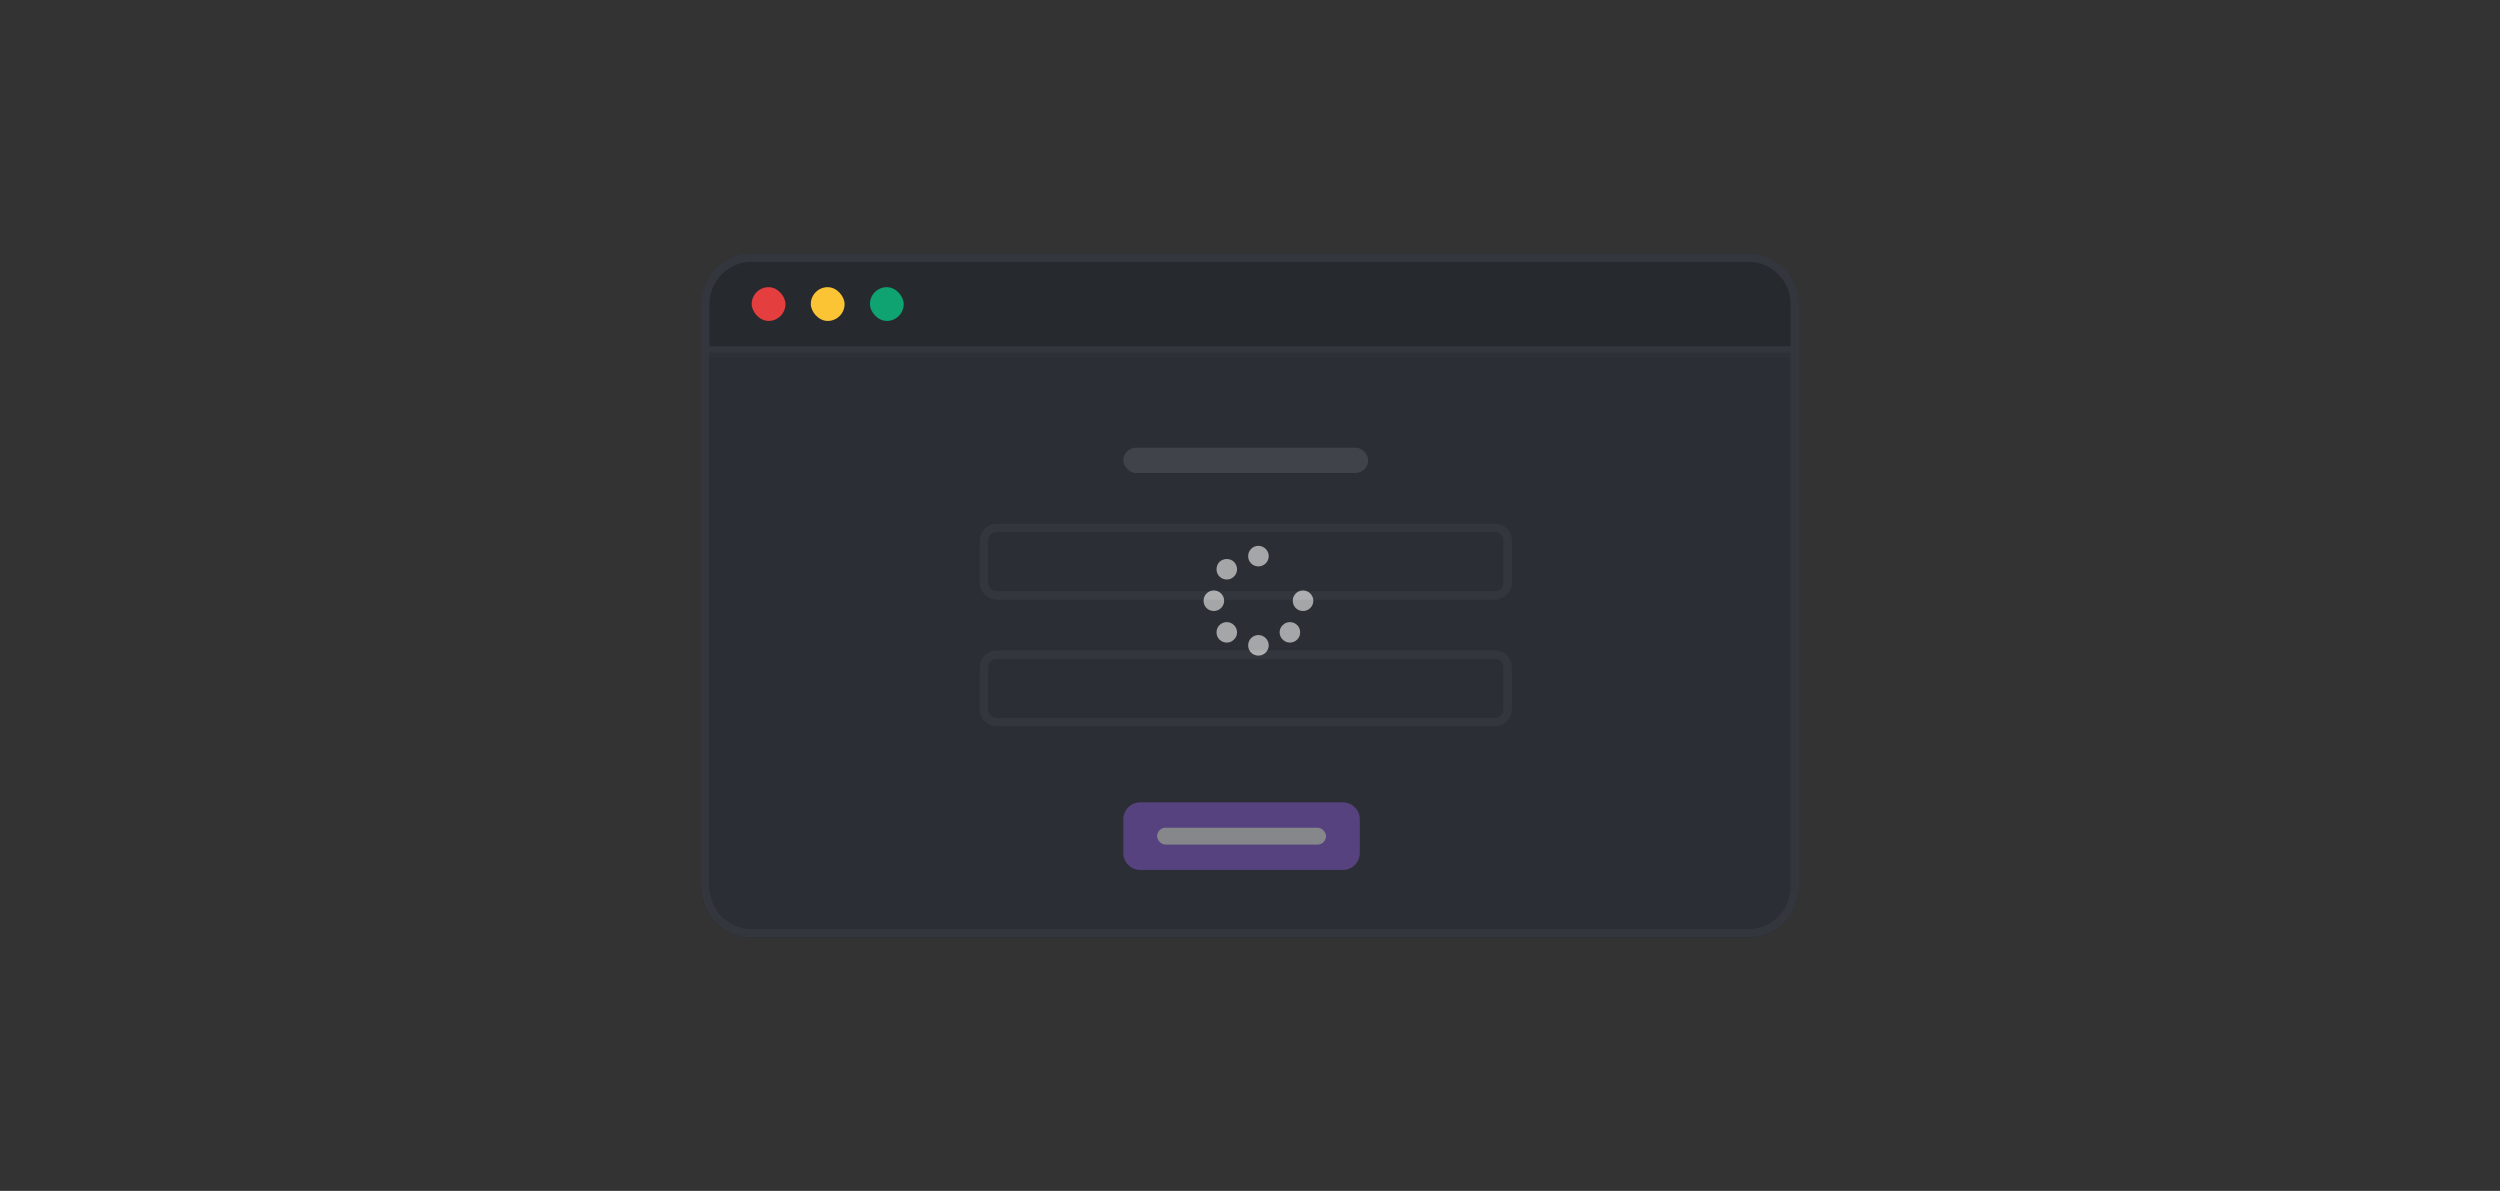<svg width="296" height="141" viewBox="0 0 296 141" fill="none" xmlns="http://www.w3.org/2000/svg">
<rect x="0" y="0" width="296" height="141" fill="#333333" stroke="none"/>
<g clip-path="url(#clip0_130_6811)">
<path d="M83 36C83 32.686 85.686 30 89 30H207C210.314 30 213 32.686 213 36V105C213 108.314 210.314 111 207 111H89C85.686 111 83 108.314 83 105V36Z" fill="#1D2025"/>
<mask id="path-3-inside-1_130_6811" fill="white">
<path d="M83 30H213V42H83V30Z"/>
</mask>
<path d="M83 30H213V42H83V30Z" fill="white" fill-opacity="0.04"/>
<path d="M213 41H83V43H213V41Z" fill="#33373D" mask="url(#path-3-inside-1_130_6811)"/>
<rect x="89" y="34" width="4" height="4" rx="2" fill="#E53E3E"/>
<rect x="96" y="34" width="4" height="4" rx="2" fill="#FBC434"/>
<rect x="103" y="34" width="4" height="4" rx="2" fill="#0EA371"/>
<rect x="133" y="53" width="29" height="3" rx="1.5" fill="#52555A"/>
<path d="M116.5 64C116.5 63.172 117.172 62.5 118 62.5H177C177.828 62.5 178.5 63.172 178.5 64V69C178.5 69.828 177.828 70.5 177 70.5H118C117.172 70.5 116.5 69.828 116.5 69V64Z" fill="#1D2025"/>
<path d="M116.5 64C116.5 63.172 117.172 62.5 118 62.5H177C177.828 62.5 178.5 63.172 178.5 64V69C178.5 69.828 177.828 70.5 177 70.5H118C117.172 70.5 116.5 69.828 116.5 69V64Z" stroke="#33373D"/>
<path d="M116.5 79C116.5 78.172 117.172 77.5 118 77.5H177C177.828 77.5 178.5 78.172 178.5 79V84C178.5 84.828 177.828 85.5 177 85.5H118C117.172 85.5 116.5 84.828 116.5 84V79Z" fill="#1D2025"/>
<path d="M116.5 79C116.5 78.172 117.172 77.5 118 77.5H177C177.828 77.5 178.5 78.172 178.5 79V84C178.5 84.828 177.828 85.5 177 85.5H118C117.172 85.5 116.5 84.828 116.5 84V79Z" stroke="#33373D"/>
<path d="M133 97C133 95.895 133.895 95 135 95H159C160.105 95 161 95.895 161 97V101C161 102.105 160.105 103 159 103H135C133.895 103 133 102.105 133 101V97Z" fill="#8952E0"/>
<rect x="137" y="98" width="20" height="2" rx="1" fill="white"/>
<g opacity="0.6">
<rect width="131" height="71" transform="translate(84 42)" fill="#33373D"/>
<path d="M150.219 65.844C150.219 66.529 149.66 67.062 149 67.062C148.314 67.062 147.781 66.529 147.781 65.844C147.781 65.184 148.314 64.625 149 64.625C149.66 64.625 150.219 65.184 150.219 65.844ZM150.219 76.406C150.219 77.092 149.66 77.625 149 77.625C148.314 77.625 147.781 77.092 147.781 76.406C147.781 75.746 148.314 75.188 149 75.188C149.66 75.188 150.219 75.746 150.219 76.406ZM142.5 71.125C142.5 70.465 143.033 69.906 143.719 69.906C144.379 69.906 144.938 70.465 144.938 71.125C144.938 71.811 144.379 72.344 143.719 72.344C143.033 72.344 142.5 71.811 142.5 71.125ZM155.5 71.125C155.5 71.811 154.941 72.344 154.281 72.344C153.596 72.344 153.062 71.811 153.062 71.125C153.062 70.465 153.596 69.906 154.281 69.906C154.941 69.906 155.5 70.465 155.5 71.125ZM144.379 75.721C143.922 75.264 143.922 74.477 144.379 74.019C144.861 73.537 145.648 73.537 146.105 74.019C146.588 74.477 146.588 75.264 146.105 75.721C145.648 76.203 144.861 76.203 144.379 75.721ZM146.105 68.256C145.648 68.738 144.861 68.738 144.379 68.256C143.922 67.799 143.922 67.012 144.379 66.529C144.861 66.072 145.648 66.072 146.105 66.529C146.588 67.012 146.588 67.799 146.105 68.256ZM151.869 74.019C152.326 73.537 153.113 73.537 153.596 74.019C154.053 74.477 154.053 75.264 153.596 75.721C153.113 76.203 152.326 76.203 151.869 75.721C151.387 75.264 151.387 74.477 151.869 74.019Z" fill="white"/>
</g>
</g>
<path d="M83.5 36C83.5 32.962 85.962 30.5 89 30.5H207C210.038 30.5 212.5 32.962 212.5 36V105C212.5 108.038 210.038 110.5 207 110.5H89C85.962 110.5 83.5 108.038 83.5 105V36Z" stroke="#33373D"/>
<defs>
<clipPath id="clip0_130_6811">
<path d="M83 36C83 32.686 85.686 30 89 30H207C210.314 30 213 32.686 213 36V105C213 108.314 210.314 111 207 111H89C85.686 111 83 108.314 83 105V36Z" fill="white"/>
</clipPath>
</defs>
</svg>
